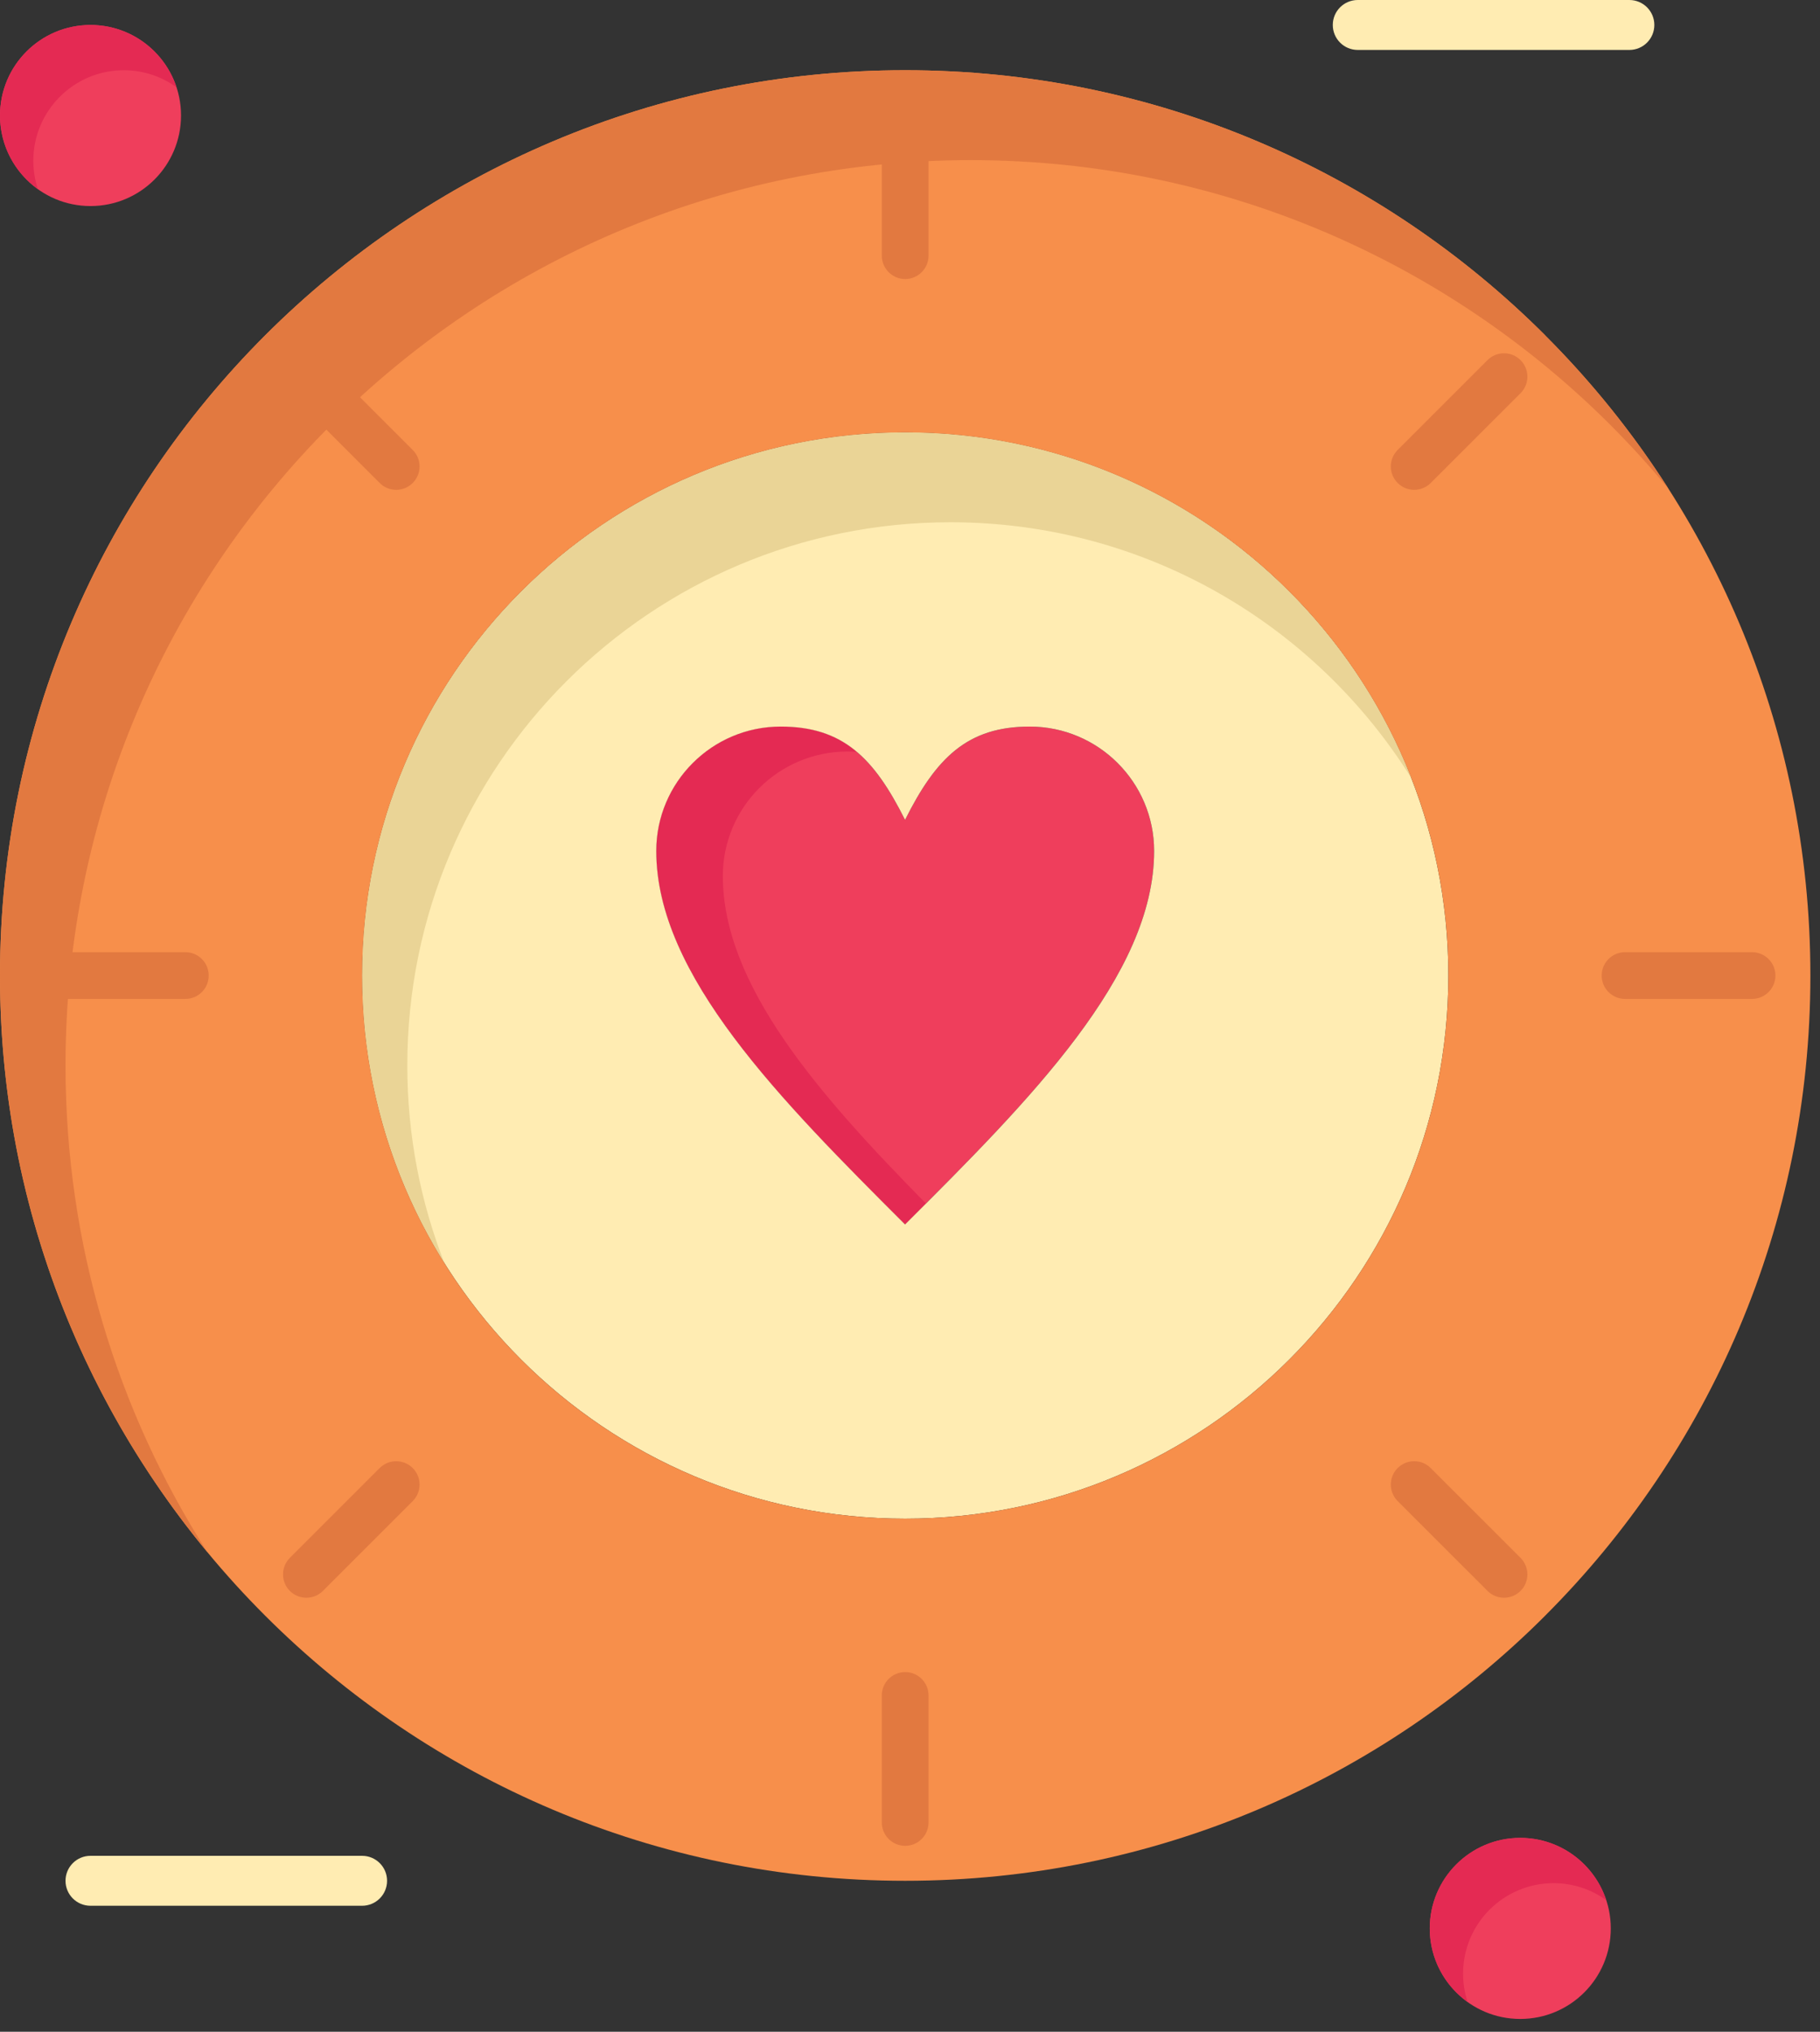 <svg width="43" height="48" viewBox="0 0 43 48" fill="none" xmlns="http://www.w3.org/2000/svg">
<rect x="0" y="0" width="43" height="48" fill="#333333" stroke="none"/>
<path d="M2.138 0.59C3.32 0.59 4.277 1.548 4.277 2.728C4.277 3.91 3.32 4.868 2.138 4.868C0.957 4.868 -3.8147e-06 3.91 -3.8147e-06 2.728C-3.8147e-06 1.548 0.957 0.59 2.138 0.59Z" fill="#EF3E5C"/>
<path d="M0.787 3.798C0.787 2.618 1.744 1.659 2.925 1.659C3.39 1.659 3.818 1.809 4.169 2.061C3.888 1.207 3.086 0.59 2.138 0.59C0.957 0.59 -3.8147e-06 1.548 -3.8147e-06 2.728C-3.8147e-06 3.445 0.354 4.079 0.895 4.467C0.825 4.256 0.787 4.032 0.787 3.798Z" fill="#E42A53"/>
<path d="M24.328 17.165C25.95 17.165 27.268 18.483 27.268 20.104C27.268 23.043 24.328 25.989 21.383 28.928C18.444 25.989 15.505 23.043 15.505 20.104C15.505 18.483 16.823 17.165 18.444 17.165C19.913 17.165 20.648 17.9 21.383 19.369C22.117 17.9 22.859 17.165 24.328 17.165Z" fill="#EF3E5C"/>
<path d="M17.078 20.694C17.078 19.073 18.396 17.755 20.018 17.755C20.095 17.755 20.169 17.758 20.242 17.762C19.772 17.366 19.208 17.165 18.444 17.165C16.823 17.165 15.505 18.483 15.505 20.104C15.505 23.043 18.444 25.989 21.383 28.928C21.548 28.764 21.713 28.599 21.878 28.434C19.339 25.855 17.078 23.272 17.078 20.694Z" fill="#E42A53"/>
<path d="M21.386 10.214C28.473 10.214 34.219 15.96 34.219 23.047C34.219 30.133 28.473 35.878 21.386 35.878C14.3 35.878 8.555 30.133 8.555 23.047C8.555 15.96 14.3 10.214 21.386 10.214ZM27.268 20.104C27.268 18.483 25.95 17.165 24.328 17.165C22.859 17.165 22.117 17.9 21.383 19.369C20.648 17.9 19.913 17.165 18.444 17.165C16.823 17.165 15.505 18.483 15.505 20.104C15.505 23.043 18.444 25.989 21.383 28.928C24.328 25.989 27.268 23.043 27.268 20.104Z" fill="#FFECB2"/>
<path d="M9.623 25.171C9.623 18.084 15.368 12.338 22.455 12.338C27.047 12.338 31.075 14.751 33.342 18.378C31.475 13.599 26.826 10.214 21.386 10.214C14.3 10.214 8.555 15.96 8.555 23.047C8.555 25.542 9.268 27.87 10.5 29.841C9.934 28.393 9.623 26.819 9.623 25.171Z" fill="#EAD496"/>
<path d="M8.555 23.047C8.555 30.133 14.3 35.878 21.386 35.878C28.473 35.878 34.219 30.133 34.219 23.047C34.219 15.96 28.473 10.214 21.386 10.214C14.3 10.214 8.555 15.96 8.555 23.047ZM-3.8147e-06 23.047C-3.8147e-06 17.141 2.393 11.794 6.264 7.923C10.134 4.054 15.48 1.659 21.386 1.659C27.293 1.659 32.639 4.054 36.508 7.923V7.925C40.379 11.795 42.773 17.141 42.773 23.047C42.773 28.952 40.379 34.298 36.508 38.168V38.169C32.639 42.04 27.293 44.433 21.386 44.433C15.48 44.433 10.134 42.04 6.264 38.169C2.393 34.299 -3.8147e-06 28.952 -3.8147e-06 23.047Z" fill="#F78F4B"/>
<path d="M1.548 25.171C1.548 19.266 3.942 13.918 7.812 10.048C11.682 6.178 17.028 3.783 22.935 3.783C28.841 3.783 34.187 6.178 38.057 10.048V10.049C38.535 10.527 38.99 11.027 39.421 11.549C38.583 10.236 37.605 9.021 36.508 7.925V7.923C32.639 4.054 27.293 1.659 21.386 1.659C15.48 1.659 10.134 4.054 6.264 7.923C2.393 11.794 -3.8147e-06 17.141 -3.8147e-06 23.047C-3.8147e-06 28.223 1.839 32.969 4.899 36.669C2.778 33.348 1.548 29.403 1.548 25.171Z" fill="#E27940"/>
<path d="M21.386 2.485C21.081 2.485 20.834 2.733 20.834 3.038V6.04C20.834 6.344 21.081 6.592 21.386 6.592C21.691 6.592 21.938 6.344 21.938 6.04V3.037C21.938 2.733 21.691 2.485 21.386 2.485Z" fill="#E27940"/>
<path d="M21.386 39.502C21.081 39.502 20.834 39.749 20.834 40.054V43.055C20.834 43.36 21.081 43.607 21.386 43.607C21.691 43.607 21.938 43.36 21.938 43.055V40.054C21.938 39.749 21.691 39.502 21.386 39.502Z" fill="#E27940"/>
<path d="M35.534 8.346C35.374 8.346 35.231 8.414 35.13 8.522L33.022 10.63C32.806 10.845 32.806 11.195 33.022 11.41C33.129 11.518 33.27 11.572 33.412 11.572C33.553 11.572 33.695 11.518 33.802 11.411L35.924 9.29C35.941 9.273 35.957 9.255 35.971 9.236C36.044 9.142 36.087 9.025 36.087 8.898C36.086 8.593 35.839 8.346 35.534 8.346Z" fill="#E27940"/>
<path d="M8.97 34.682L6.848 36.804C6.633 37.02 6.633 37.369 6.848 37.585C6.956 37.692 7.097 37.746 7.239 37.746C7.38 37.746 7.521 37.692 7.629 37.585L9.751 35.463C9.967 35.247 9.967 34.898 9.751 34.682C9.535 34.467 9.186 34.467 8.97 34.682Z" fill="#E27940"/>
<path d="M41.394 22.495H38.394C38.089 22.495 37.842 22.742 37.842 23.047C37.842 23.352 38.089 23.599 38.394 23.599H41.394C41.699 23.599 41.947 23.352 41.947 23.047C41.947 22.742 41.699 22.495 41.394 22.495Z" fill="#E27940"/>
<path d="M4.379 22.495H1.378C1.073 22.495 0.826 22.742 0.826 23.047C0.826 23.352 1.073 23.599 1.378 23.599H4.379C4.684 23.599 4.931 23.352 4.931 23.047C4.931 22.742 4.684 22.495 4.379 22.495Z" fill="#E27940"/>
<path d="M7.629 8.508C7.413 8.292 7.064 8.292 6.848 8.508C6.633 8.723 6.633 9.073 6.848 9.288L8.97 11.41C9.078 11.518 9.219 11.572 9.361 11.572C9.502 11.572 9.643 11.518 9.751 11.41C9.967 11.195 9.967 10.845 9.751 10.63L7.629 8.508Z" fill="#E27940"/>
<path d="M35.924 36.803L33.802 34.682C33.587 34.466 33.237 34.467 33.022 34.682C32.806 34.898 32.806 35.247 33.022 35.463L35.124 37.564C35.225 37.676 35.371 37.746 35.534 37.746H35.535C35.84 37.746 36.087 37.499 36.087 37.194C36.087 37.103 36.065 37.017 36.025 36.942C35.999 36.891 35.965 36.844 35.924 36.803Z" fill="#E27940"/>
<path d="M35.918 43.419C37.1 43.419 38.057 44.378 38.057 45.558C38.057 46.739 37.1 47.697 35.918 47.697C34.737 47.697 33.78 46.739 33.78 45.558C33.78 44.378 34.737 43.419 35.918 43.419Z" fill="#EF3E5C"/>
<path d="M34.567 46.627C34.567 45.447 35.524 44.489 36.705 44.489C37.17 44.489 37.598 44.638 37.949 44.89C37.668 44.037 36.866 43.419 35.918 43.419C34.737 43.419 33.78 44.378 33.78 45.558C33.78 46.275 34.134 46.908 34.675 47.296C34.605 47.085 34.567 46.861 34.567 46.627Z" fill="#E42A53"/>
<path d="M38.496 1.18H32.079C31.753 1.18 31.489 0.916 31.489 0.59C31.489 0.264 31.753 0 32.079 0H38.496C38.822 0 39.086 0.264 39.086 0.59C39.086 0.916 38.822 1.18 38.496 1.18Z" fill="#FFECB2"/>
<path d="M8.555 45.023H2.138C1.812 45.023 1.548 44.759 1.548 44.433C1.548 44.107 1.812 43.843 2.138 43.843H8.555C8.881 43.843 9.145 44.107 9.145 44.433C9.145 44.759 8.881 45.023 8.555 45.023Z" fill="#FFECB2"/>
</svg>

